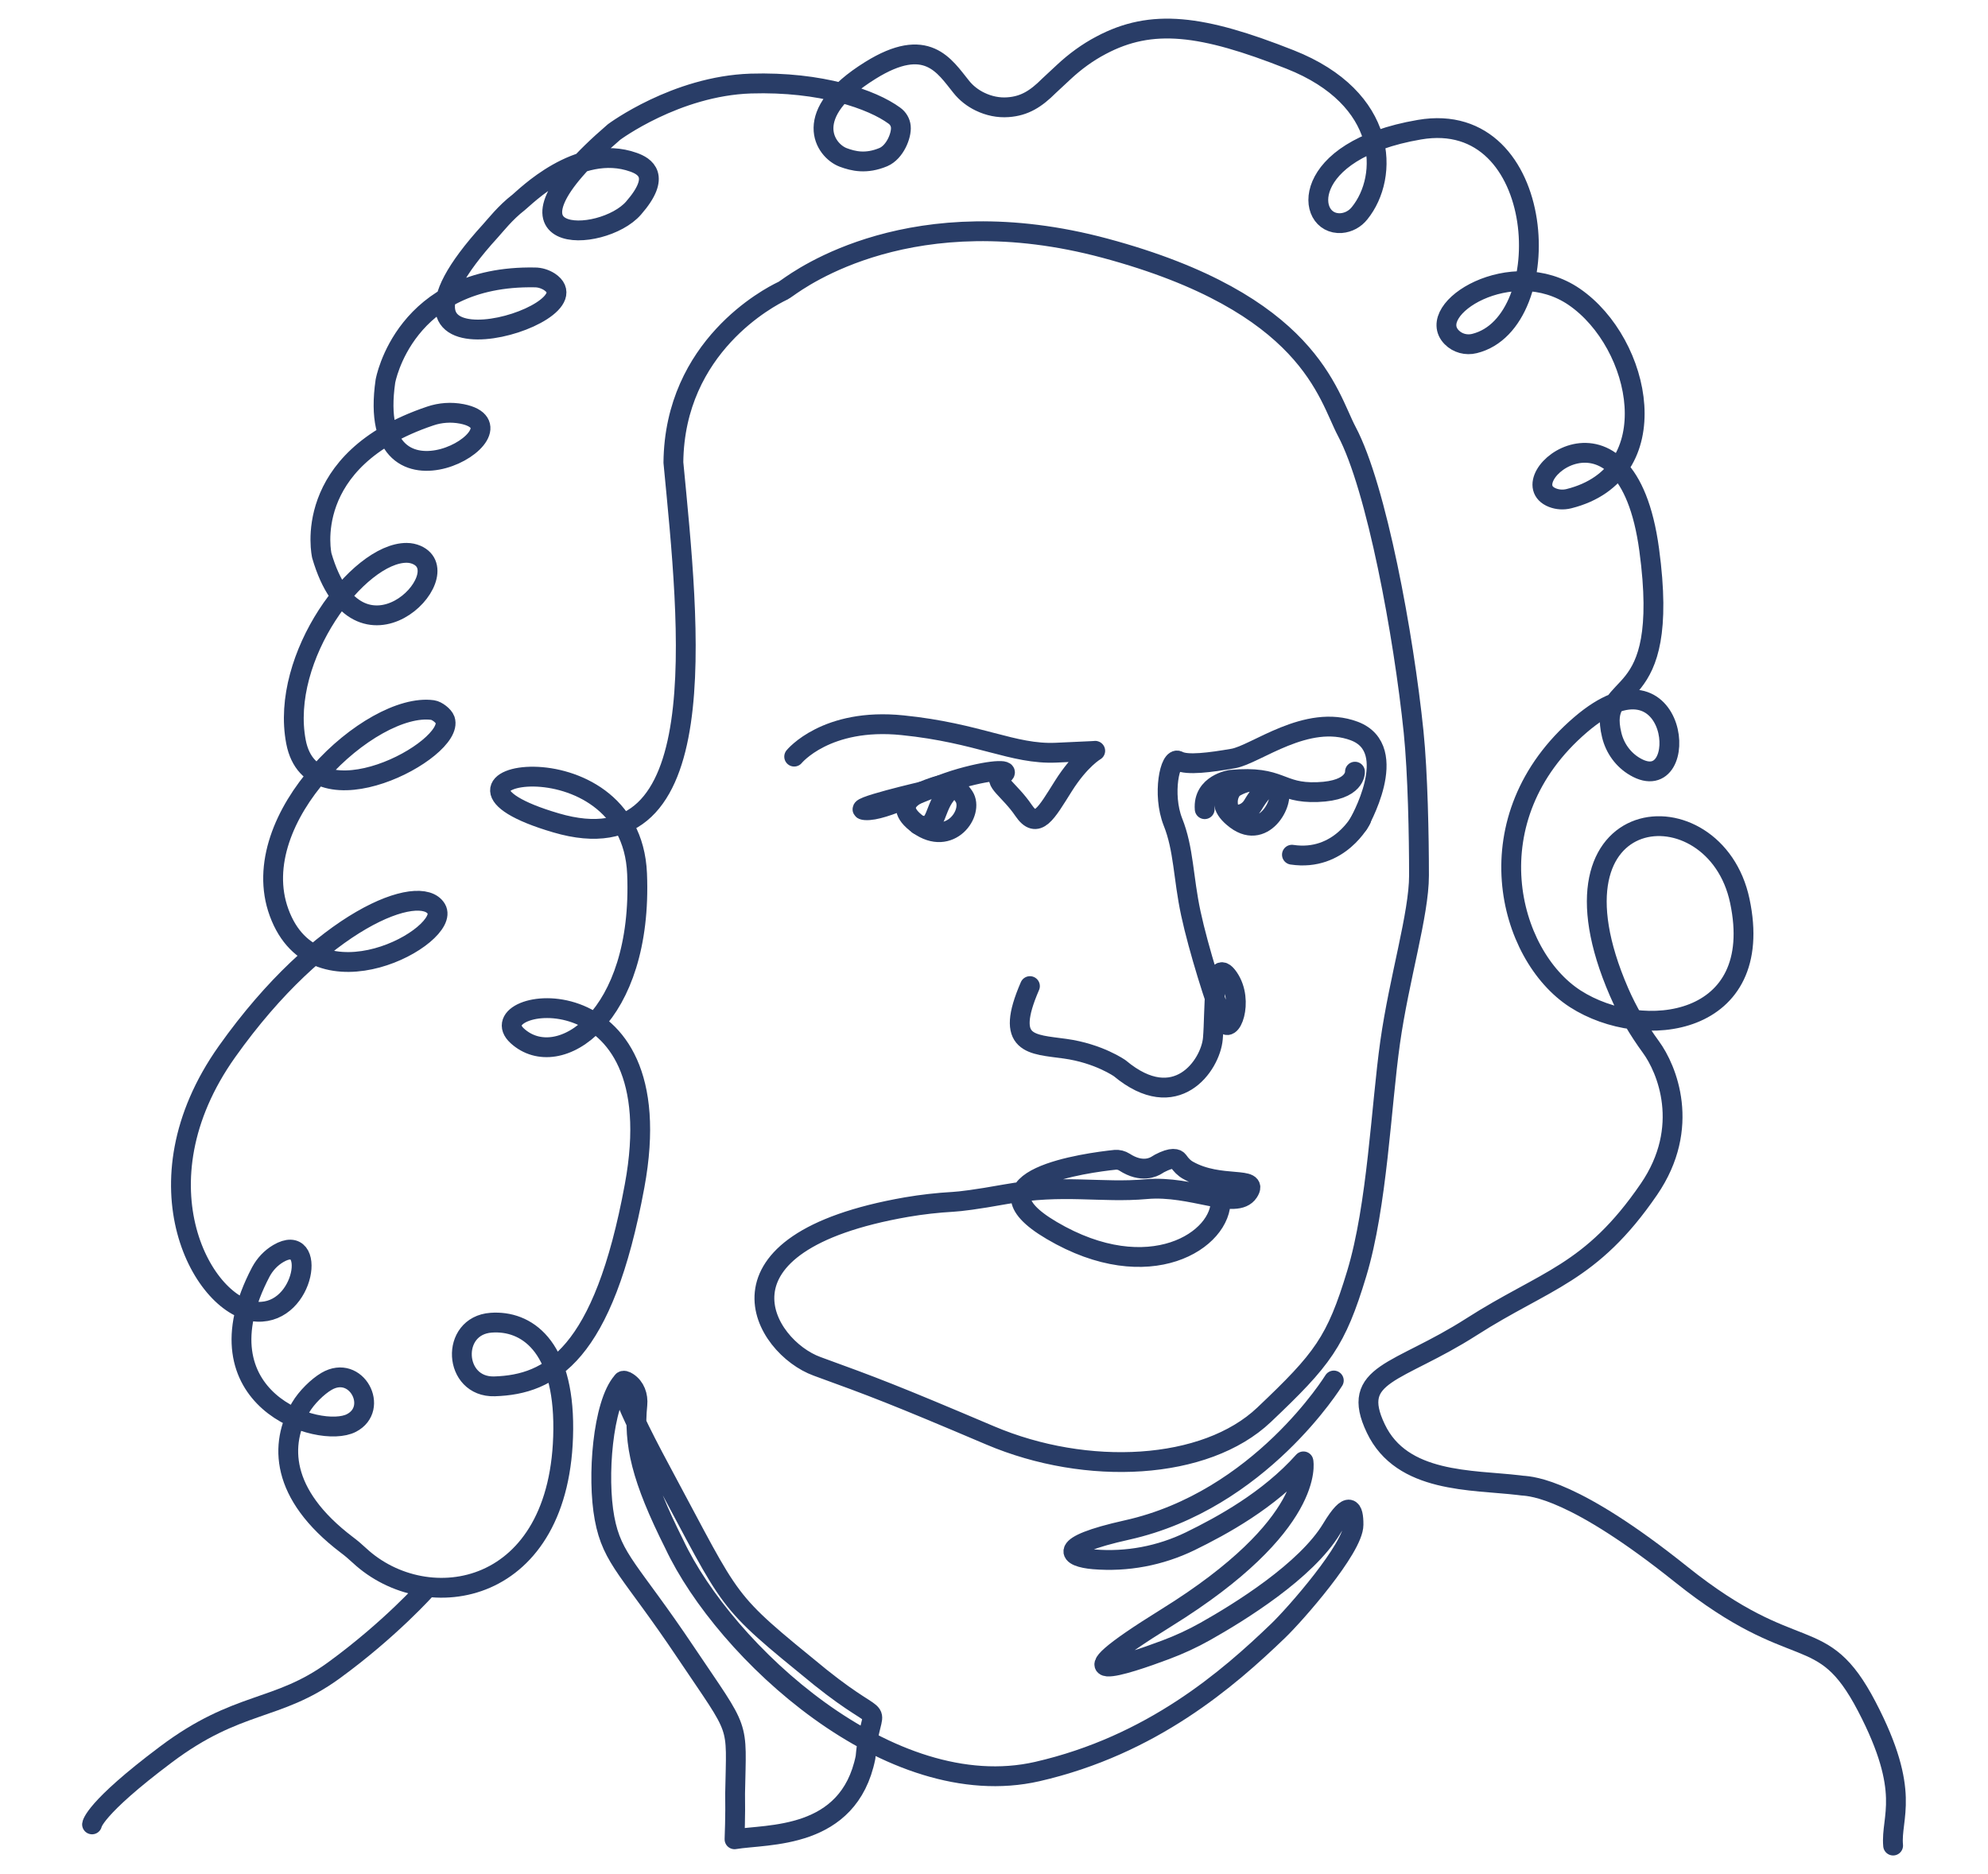 <svg width="140" height="132" viewBox="0 0 140 132" fill="none" xmlns="http://www.w3.org/2000/svg">
<path d="M93.93 97.233C93.93 97.233 88.742 105.674 79.373 107.761C74.246 108.903 75.263 109.684 77.02 109.828C79.362 110.023 81.704 109.581 83.821 108.553C86.071 107.453 89.338 105.674 91.793 102.929C91.793 102.929 92.707 107.391 82.146 113.94C73.907 119.05 79.321 117.241 82.085 116.202C83.05 115.842 83.985 115.41 84.879 114.907C87.273 113.56 91.988 110.65 93.786 107.658C95.019 105.613 95.327 106.24 95.317 107.391C95.317 109.036 91.197 113.724 90.005 114.866C86.502 118.238 81.119 122.926 73.044 124.777C62.678 127.141 51.028 116.305 47.484 108.759C45.152 104.111 44.607 101.675 44.885 98.94C44.946 98.313 44.73 97.696 44.206 97.357C43.559 96.935 43.241 97.46 46.58 103.659C51.768 113.313 50.853 112.491 57.767 118.135C62.73 122.104 61.343 119.286 60.952 123.779C59.771 129.609 54.048 129.156 51.727 129.547C51.727 129.547 51.798 127.851 51.768 126.329C51.86 121.137 52.22 122.237 48.306 116.408C44.402 110.578 43.117 109.859 42.573 106.939C42.029 104.029 42.45 98.889 43.816 97.326" stroke="#293D67" stroke-width="1.396" stroke-miterlimit="91.734" stroke-linecap="round" stroke-linejoin="round"/>
<path d="M55.928 53.292C55.928 53.292 58.178 50.526 63.562 51.081C68.945 51.626 71.328 53.148 74.369 53.014C77.41 52.881 77.133 52.881 77.133 52.881C77.133 52.881 76.075 53.477 74.883 55.369C73.691 57.26 73.044 58.505 72.078 57.075C71.113 55.646 69.828 54.958 70.558 54.587C71.297 54.217 70.096 54.125 67.661 54.813C65.216 55.502 62.278 57.158 60.942 57.065C59.606 56.973 65.236 55.677 65.236 55.677" stroke="#293D67" stroke-width="1.396" stroke-miterlimit="91.734" stroke-linecap="round" stroke-linejoin="round"/>
<path d="M67.887 56.098C68.616 57.219 66.911 59.697 64.671 58.083C62.442 56.479 65.123 55.666 65.688 55.461C66.253 55.266 67.157 54.978 67.887 56.098Z" stroke="#293D67" stroke-width="1.396" stroke-miterlimit="91.734" stroke-linecap="round" stroke-linejoin="round"/>
<path d="M66.808 55.749C65.688 56.87 66.089 58.545 64.671 58.093" stroke="#293D67" stroke-width="1.396" stroke-miterlimit="91.734" stroke-linecap="round" stroke-linejoin="round"/>
<path d="M87.026 55.348C87.026 55.348 86.369 55.77 86.482 56.705C86.585 57.651 87.735 57.517 88.208 56.736C88.68 55.955 89.328 54.988 89.954 55.584C90.581 56.181 89.122 59.275 87.047 57.733C84.982 56.191 87.18 55.163 88.064 55.04" stroke="#293D67" stroke-width="1.396" stroke-miterlimit="91.734" stroke-linecap="round" stroke-linejoin="round"/>
<path d="M95.42 54.351C95.42 54.351 95.522 55.697 92.779 55.79C90.036 55.893 90.273 54.587 86.667 54.926C86.667 54.926 84.694 55.214 84.838 56.993" stroke="#293D67" stroke-width="1.396" stroke-miterlimit="91.734" stroke-linecap="round" stroke-linejoin="round"/>
<path d="M95.656 58.052C95.656 58.052 98.738 52.767 95.379 51.492C92.019 50.228 88.444 53.148 86.841 53.425C85.239 53.703 83.595 53.919 82.989 53.59C82.383 53.261 81.838 55.954 82.598 57.887C83.369 59.81 83.318 61.794 83.862 64.334C84.407 66.873 85.619 70.677 86.122 71.89C86.615 73.103 87.663 70.513 86.513 68.857C85.362 67.202 85.578 71.284 85.413 73.155C85.249 75.026 82.825 78.552 78.859 75.242C78.859 75.242 77.379 74.193 75.006 73.864C72.644 73.535 70.712 73.648 72.531 69.454" stroke="#293D67" stroke-width="1.396" stroke-miterlimit="91.734" stroke-linecap="round" stroke-linejoin="round"/>
<path d="M133.318 129.989C133.133 127.984 134.644 126.278 131.459 120.181C128.274 114.084 126.589 117.446 118.401 110.897C110.902 104.893 107.933 104.687 107.203 104.636C107.121 104.625 107.039 104.615 106.957 104.605C103.649 104.214 98.728 104.482 96.889 100.616C95.009 96.688 98.43 96.781 103.618 93.46C108.816 90.129 112.032 89.738 116.121 83.765C119.121 79.385 117.374 75.263 116.265 73.751C115.381 72.538 114.61 71.243 114.015 69.865C108.087 56.191 120.775 55.173 122.521 63.45C124.401 72.312 115.71 73.422 110.933 70.348C106.166 67.274 103.638 57.61 111.313 51.04C118.319 45.046 119.192 56.366 115.145 54.001C114.313 53.518 113.727 52.706 113.501 51.77C112.453 47.462 117.723 50.413 116.141 38.723C114.539 26.849 106.155 33.799 109.33 35.053C109.7 35.197 110.1 35.218 110.481 35.125C117.528 33.367 115.628 24.175 110.861 20.906C106.464 17.894 100.279 21.759 102.231 23.754C102.642 24.175 103.258 24.34 103.834 24.196C109.772 22.746 109.063 7.571 99.961 9.134C91.454 10.584 91.916 15.889 94.454 15.714C94.968 15.673 95.43 15.416 95.748 15.015C97.834 12.434 97.772 6.924 90.848 4.189C84.633 1.732 81.109 1.29 77.534 3.192C76.578 3.695 75.695 4.343 74.904 5.083L73.876 6.04C72.952 6.965 72.15 7.469 70.989 7.551C70.311 7.602 69.633 7.458 69.017 7.16C68.503 6.913 68.041 6.554 67.692 6.112C66.51 4.652 65.267 2.482 61.291 4.96C56.329 8.044 58.096 10.604 59.38 11.088C60.1 11.355 60.993 11.571 62.206 11.067C63.028 10.717 63.5 9.525 63.438 8.918C63.408 8.61 63.243 8.332 62.986 8.147C61.435 7.006 57.829 5.731 52.867 5.885C47.587 6.06 43.241 9.299 43.241 9.299C33.758 17.462 42.409 17.195 44.617 14.655C46.6 12.383 45.388 11.704 44.617 11.427C40.724 10.039 36.913 13.956 36.522 14.254C35.587 14.974 34.878 15.889 34.539 16.259C24.256 27.537 42.368 22.273 38.69 19.847C38.382 19.652 38.022 19.539 37.662 19.539C28.457 19.374 27.142 26.849 27.142 26.849C25.632 37.274 37.745 30.18 32.526 29.152C31.776 29.008 31.005 29.059 30.286 29.306C21.102 32.4 22.663 39.135 22.663 39.135C25.232 47.915 32.464 40.44 29.341 39.083C29.125 38.991 28.889 38.939 28.642 38.939C25.232 38.919 19.694 46.259 20.845 52.253C21.985 58.196 32.074 52.819 31.344 50.701C31.241 50.413 30.769 50.053 30.471 50.012C26.146 49.416 17.198 57.569 19.653 64.272C22.211 71.263 31.837 65.886 30.728 64.015C29.618 62.144 22.643 64.694 15.985 74.07C9.339 83.446 14.373 92.226 18.122 92.391C21.543 92.545 22.324 86.695 19.602 88.289C19.078 88.597 18.657 89.049 18.369 89.584C13.653 98.56 22.499 101.397 24.749 100.225C26.732 99.197 25.098 96.061 22.992 97.295C22.375 97.655 21.584 98.426 21.163 99.146C19.694 101.685 19.694 105.212 24.41 108.8C24.728 109.036 25.026 109.293 25.314 109.56C30.06 113.971 39.584 112.449 39.666 100.657C39.707 94.735 37.036 92.987 34.591 93.162C31.683 93.368 31.92 97.737 34.827 97.645C38.772 97.521 42.491 95.444 44.689 83.529C47.587 67.84 33.532 70.317 36.43 72.96C39.327 75.602 45.285 71.685 44.864 61.537C44.443 51.4 27.831 54.639 39.162 57.959C50.494 61.29 48.532 44.172 47.422 32.575C47.504 24.381 54.203 20.927 55.055 20.515C55.117 20.485 55.189 20.454 55.24 20.413C55.322 20.361 55.394 20.31 55.466 20.258C56.391 19.611 64.271 13.843 77.821 17.483C92.235 21.358 93.488 27.825 94.844 30.385C96.94 34.333 98.851 44.748 99.55 51.554C99.847 54.464 99.93 58.926 99.93 61.661C99.93 64.395 98.532 68.909 97.896 73.422C97.259 77.936 96.992 84.916 95.543 89.707C94.094 94.499 93.149 95.732 89.019 99.649C84.889 103.567 76.547 103.998 69.726 101.099C62.904 98.2 61.528 97.686 57.541 96.236C53.771 94.869 49.364 87.538 63.849 85.019C64.928 84.834 66.027 84.711 67.116 84.649C67.64 84.618 68.698 84.495 70.805 84.115C74.862 83.385 77.544 84.043 80.739 83.755C83.934 83.467 87.047 85.276 87.92 83.971C88.711 82.778 85.927 83.714 83.667 82.428C83.389 82.274 83.174 82.048 82.989 81.781C82.876 81.606 82.557 81.472 81.653 81.945C81.592 81.976 81.53 82.017 81.468 82.058C81.242 82.202 80.41 82.644 79.188 81.853C78.993 81.729 78.766 81.668 78.53 81.688C76.568 81.894 67.918 83.045 74.061 86.664C80.944 90.725 86.102 87.322 85.958 84.485" stroke="#293D67" stroke-width="1.396" stroke-miterlimit="91.734" stroke-linecap="round" stroke-linejoin="round"/>
<path d="M95.861 57.712C95.861 57.712 94.341 60.704 90.981 60.2" stroke="#293D67" stroke-width="1.396" stroke-miterlimit="91.734" stroke-linecap="round" stroke-linejoin="round"/>
<path d="M30.05 111.863C30.05 111.863 27.492 114.752 23.495 117.662C19.489 120.571 16.766 119.749 11.671 123.584C6.575 127.408 6.482 128.498 6.482 128.498" stroke="#293D67" stroke-width="1.396" stroke-miterlimit="91.734" stroke-linecap="round" stroke-linejoin="round"/>
</svg>
